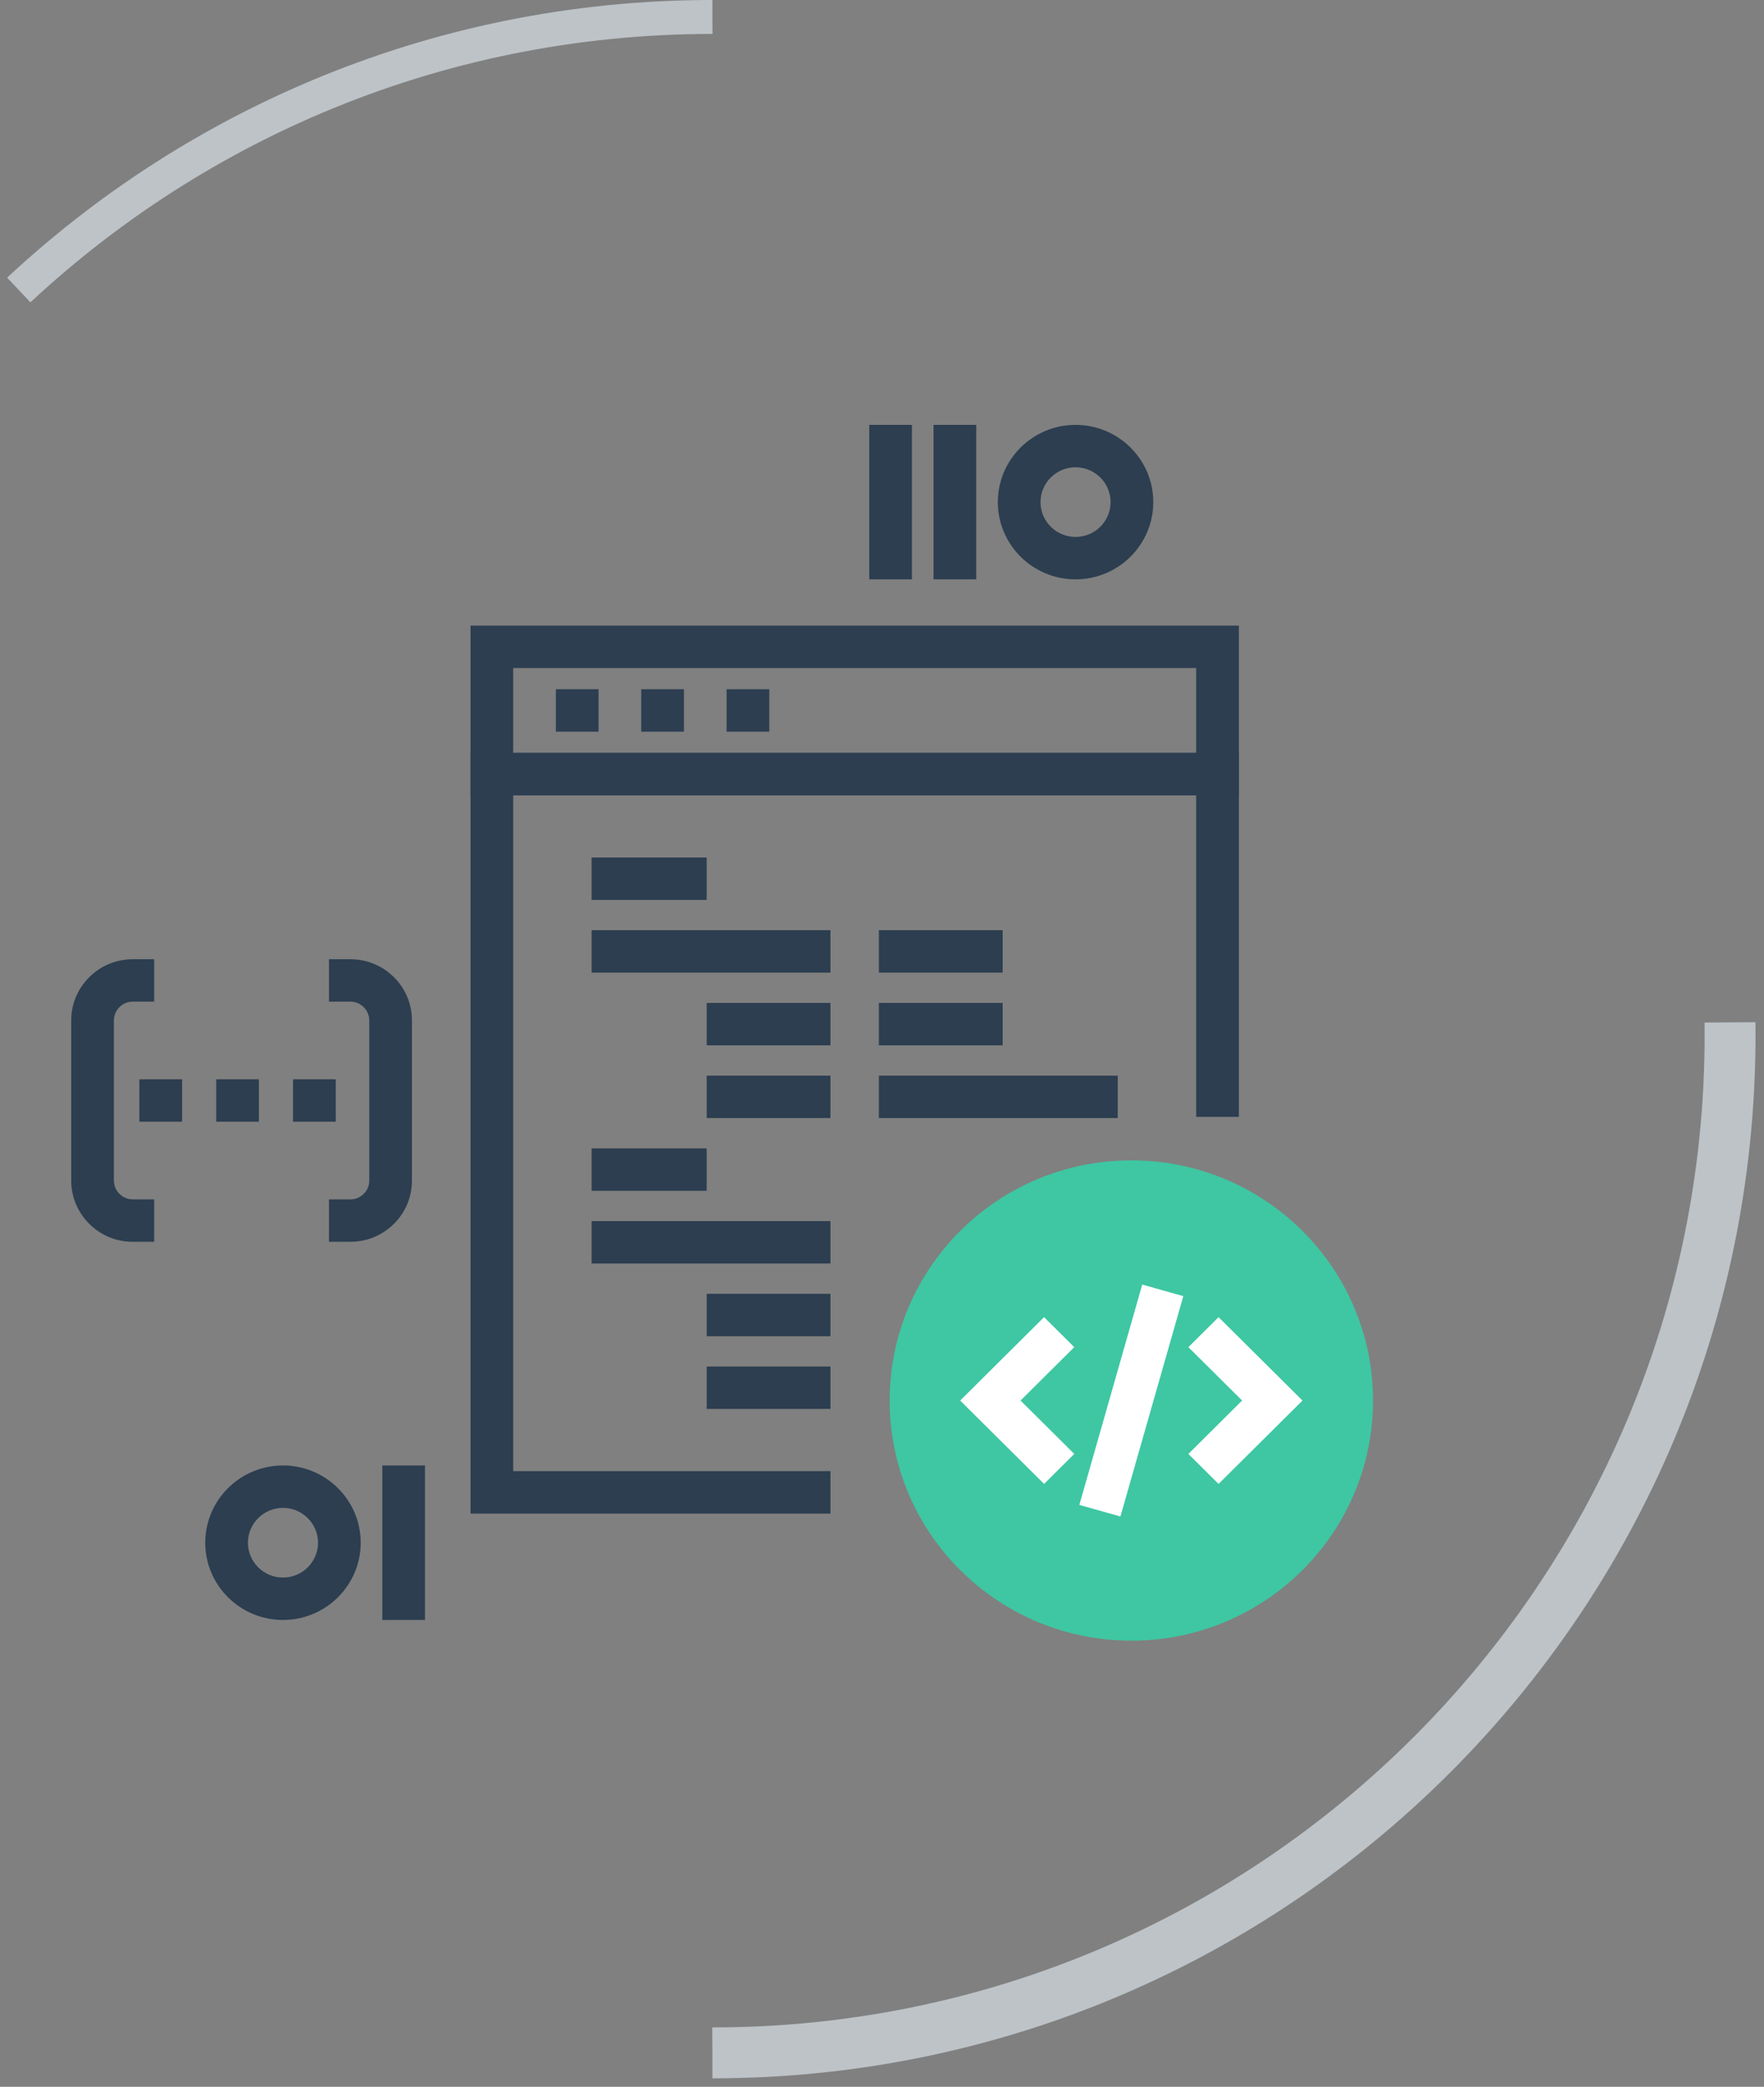 <?xml version="1.0" encoding="UTF-8" standalone="no"?>
<svg width="104px" height="123px" viewBox="0 0 104 123" version="1.1" xmlns="http://www.w3.org/2000/svg" xmlns:xlink="http://www.w3.org/1999/xlink">
    <rect x="0" y="0" width="104" height="123" fill="#808080" stroke="none"/>
    <!-- Generator: Sketch 3.6.1 (26313) - http://www.bohemiancoding.com/sketch -->
    <title>Group 4</title>
    <desc>Created with Sketch.</desc>
    <defs></defs>
    <g id="Visual-1" stroke="none" stroke-width="1" fill="none" fill-rule="evenodd">
        <g id="Process" transform="translate(-391, -1465)">
            <g id="Develope" transform="translate(0, 1076)">
                <g id="6-copy" transform="translate(257, 390)">
                    <g id="Group-4" transform="translate(116, 0)">
                        <g id="Group-2" transform="translate(22, 24)">
                            <path d="M76.948,57.55 C76.948,65.367 70.568,71.704 62.7,71.704 C54.831,71.704 48.452,65.367 48.452,57.55 C48.452,49.732 54.831,43.394 62.7,43.394 C70.568,43.394 76.948,49.732 76.948,57.55" id="Fill-227" fill="#3EC7A2"></path>
                            <path d="M57.556,62.465 L52.609,57.55 L57.556,52.635 L59.335,54.403 L56.168,57.55 L59.335,60.697 L57.556,62.465" id="Fill-228" fill="#FFFFFF"></path>
                            <path d="M67.843,62.465 L66.063,60.697 L69.231,57.55 L66.064,54.403 L67.843,52.635 L72.79,57.55 L67.843,62.465" id="Fill-229" fill="#FFFFFF"></path>
                            <path d="M62.056,64.385 L59.635,63.702 L63.343,50.715 L65.764,51.398 L62.056,64.385" id="Fill-230" fill="#FFFFFF"></path>
                            <path d="M30.879,28.042 L37.664,28.042 L37.664,25.542 L30.879,25.542 L30.879,28.042 Z" id="Fill-231" fill="#2C3E50"></path>
                            <path d="M37.665,36.615 L44.961,36.615 L44.961,34.115 L37.665,34.115 L37.665,36.615 Z" id="Fill-232" fill="#2C3E50"></path>
                            <path d="M37.665,40.901 L44.961,40.901 L44.961,38.401 L37.665,38.401 L37.665,40.901 Z" id="Fill-233" fill="#2C3E50"></path>
                            <path d="M37.665,53.76 L44.961,53.76 L44.961,51.26 L37.665,51.26 L37.665,53.76 Z" id="Fill-234" fill="#2C3E50"></path>
                            <path d="M37.665,58.045 L44.961,58.045 L44.961,55.545 L37.665,55.545 L37.665,58.045 Z" id="Fill-235" fill="#2C3E50"></path>
                            <path d="M30.879,32.328 L44.961,32.328 L44.961,29.828 L30.879,29.828 L30.879,32.328 Z" id="Fill-236" fill="#2C3E50"></path>
                            <path d="M30.879,45.188 L37.664,45.188 L37.664,42.688 L30.879,42.688 L30.879,45.188 Z" id="Fill-237" fill="#2C3E50"></path>
                            <path d="M30.879,49.473 L44.961,49.473 L44.961,46.973 L30.879,46.973 L30.879,49.473 Z" id="Fill-238" fill="#2C3E50"></path>
                            <path d="M47.815,36.615 L55.114,36.615 L55.114,34.115 L47.815,34.115 L47.815,36.615 Z" id="Fill-239" fill="#2C3E50"></path>
                            <path d="M47.815,40.901 L61.899,40.901 L61.899,38.401 L47.815,38.401 L47.815,40.901 Z" id="Fill-240" fill="#2C3E50"></path>
                            <path d="M47.815,32.328 L55.114,32.328 L55.114,29.828 L47.815,29.828 L47.815,32.328 Z" id="Fill-241" fill="#2C3E50"></path>
                            <path d="M26.256,19.375 L66.523,19.375 L66.523,14.375 L26.256,14.375 L26.256,19.375 Z M23.74,21.875 L69.039,21.875 L69.039,11.875 L23.74,11.875 L23.74,21.875 Z" id="Fill-242" fill="#2C3E50"></path>
                            <path d="M28.772,18.125 L31.289,18.125 L31.289,15.625 L28.772,15.625 L28.772,18.125 Z" id="Fill-243" fill="#2C3E50"></path>
                            <path d="M33.805,18.125 L36.322,18.125 L36.322,15.625 L33.805,15.625 L33.805,18.125 Z" id="Fill-244" fill="#2C3E50"></path>
                            <path d="M38.837,18.125 L41.355,18.125 L41.355,15.625 L38.837,15.625 L38.837,18.125 Z" id="Fill-245" fill="#2C3E50"></path>
                            <path d="M44.961,64.213 L23.74,64.213 L23.74,19.375 L69.039,19.375 L69.039,40.831 L66.523,40.831 L66.523,21.875 L26.256,21.875 L26.256,61.712 L44.961,61.712 L44.961,64.213" id="Fill-246" fill="#2C3E50"></path>
                            <path d="M12.683,63.877 C11.544,63.877 10.617,64.799 10.617,65.93 C10.617,67.062 11.544,67.984 12.683,67.984 C13.823,67.984 14.75,67.062 14.75,65.93 C14.75,64.799 13.823,63.877 12.683,63.877 L12.683,63.877 Z M12.683,70.484 C10.156,70.484 8.101,68.441 8.101,65.93 C8.101,63.42 10.156,61.377 12.683,61.377 C15.21,61.377 17.266,63.42 17.266,65.93 C17.266,68.441 15.21,70.484 12.683,70.484 L12.683,70.484 Z" id="Fill-247" fill="#2C3E50"></path>
                            <path d="M18.54,70.484 L21.056,70.484 L21.056,61.377 L18.54,61.377 L18.54,70.484 Z" id="Fill-248" fill="#2C3E50"></path>
                            <path d="M59.411,2.542 C58.272,2.542 57.345,3.463 57.345,4.596 C57.345,5.728 58.272,6.648 59.411,6.648 C60.55,6.648 61.477,5.728 61.477,4.596 C61.477,3.463 60.55,2.542 59.411,2.542 L59.411,2.542 Z M59.411,9.148 C56.884,9.148 54.829,7.106 54.829,4.596 C54.829,2.085 56.884,0.043 59.411,0.043 C61.938,0.043 63.994,2.085 63.994,4.596 C63.994,7.106 61.938,9.148 59.411,9.148 L59.411,9.148 Z" id="Fill-249" fill="#2C3E50"></path>
                            <path d="M51.039,9.148 L53.555,9.148 L53.555,0.043 L51.039,0.043 L51.039,9.148 Z" id="Fill-250" fill="#2C3E50"></path>
                            <path d="M47.249,9.148 L49.765,9.148 L49.765,0.043 L47.249,0.043 L47.249,9.148 Z" id="Fill-251" fill="#2C3E50"></path>
                            <path d="M16.655,48.194 L15.396,48.194 L15.396,45.694 L16.655,45.694 C16.953,45.694 17.233,45.578 17.443,45.369 C17.655,45.158 17.771,44.88 17.771,44.584 L17.771,35.148 C17.771,34.852 17.655,34.573 17.444,34.363 C17.233,34.154 16.953,34.038 16.655,34.038 L15.396,34.038 L15.396,31.538 L16.655,31.538 C17.624,31.538 18.536,31.913 19.222,32.594 C19.91,33.277 20.287,34.184 20.287,35.148 L20.287,44.584 C20.287,45.548 19.91,46.455 19.223,47.136 C18.538,47.818 17.625,48.194 16.655,48.194" id="Fill-252" fill="#2C3E50"></path>
                            <path d="M5.09,48.194 L3.831,48.194 C2.861,48.194 1.949,47.819 1.263,47.136 C0.577,46.453 0.199,45.547 0.199,44.584 L0.199,35.148 C0.199,34.184 0.577,33.279 1.262,32.596 C1.95,31.913 2.862,31.538 3.831,31.538 L5.09,31.538 L5.09,34.038 L3.831,34.038 C3.533,34.038 3.252,34.154 3.041,34.364 C2.831,34.572 2.715,34.852 2.715,35.148 L2.715,44.584 C2.715,44.88 2.831,45.159 3.043,45.37 C3.253,45.578 3.533,45.694 3.831,45.694 L5.09,45.694 L5.09,48.194" id="Fill-253" fill="#2C3E50"></path>
                            <path d="M4.218,41.116 L6.735,41.116 L6.735,38.616 L4.218,38.616 L4.218,41.116 Z" id="Fill-254" fill="#2C3E50"></path>
                            <path d="M8.747,41.116 L11.264,41.116 L11.264,38.616 L8.747,38.616 L8.747,41.116 Z" id="Fill-255" fill="#2C3E50"></path>
                            <path d="M13.276,41.116 L15.794,41.116 L15.794,38.616 L13.276,38.616 L13.276,41.116 Z" id="Fill-256" fill="#2C3E50"></path>
                        </g>
                        <path d="M60,120 C93.137,120 120,93.137 120,60 C120,26.863 93.137,0 60,0 C26.863,0 0,26.863 0,60 C0,93.137 26.863,120 60,120 Z" id="Oval-17" stroke="#BDC3C7" stroke-width="3" stroke-linejoin="round" stroke-dasharray="95,2000"></path>
                        <path d="M60,120 C93.137,120 120,93.137 120,60 C120,26.863 93.137,0 60,0 C26.863,0 0,26.863 0,60 C0,93.137 26.863,120 60,120 Z" id="Oval-17-Copy" stroke="#BDC3C7" stroke-width="2" stroke-linejoin="round" stroke-dasharray="45,2000" transform="translate(60, 60) scale(-1, -1) translate(-60, -60) "></path>
                    </g>
                </g>
            </g>
        </g>
    </g>
</svg>
